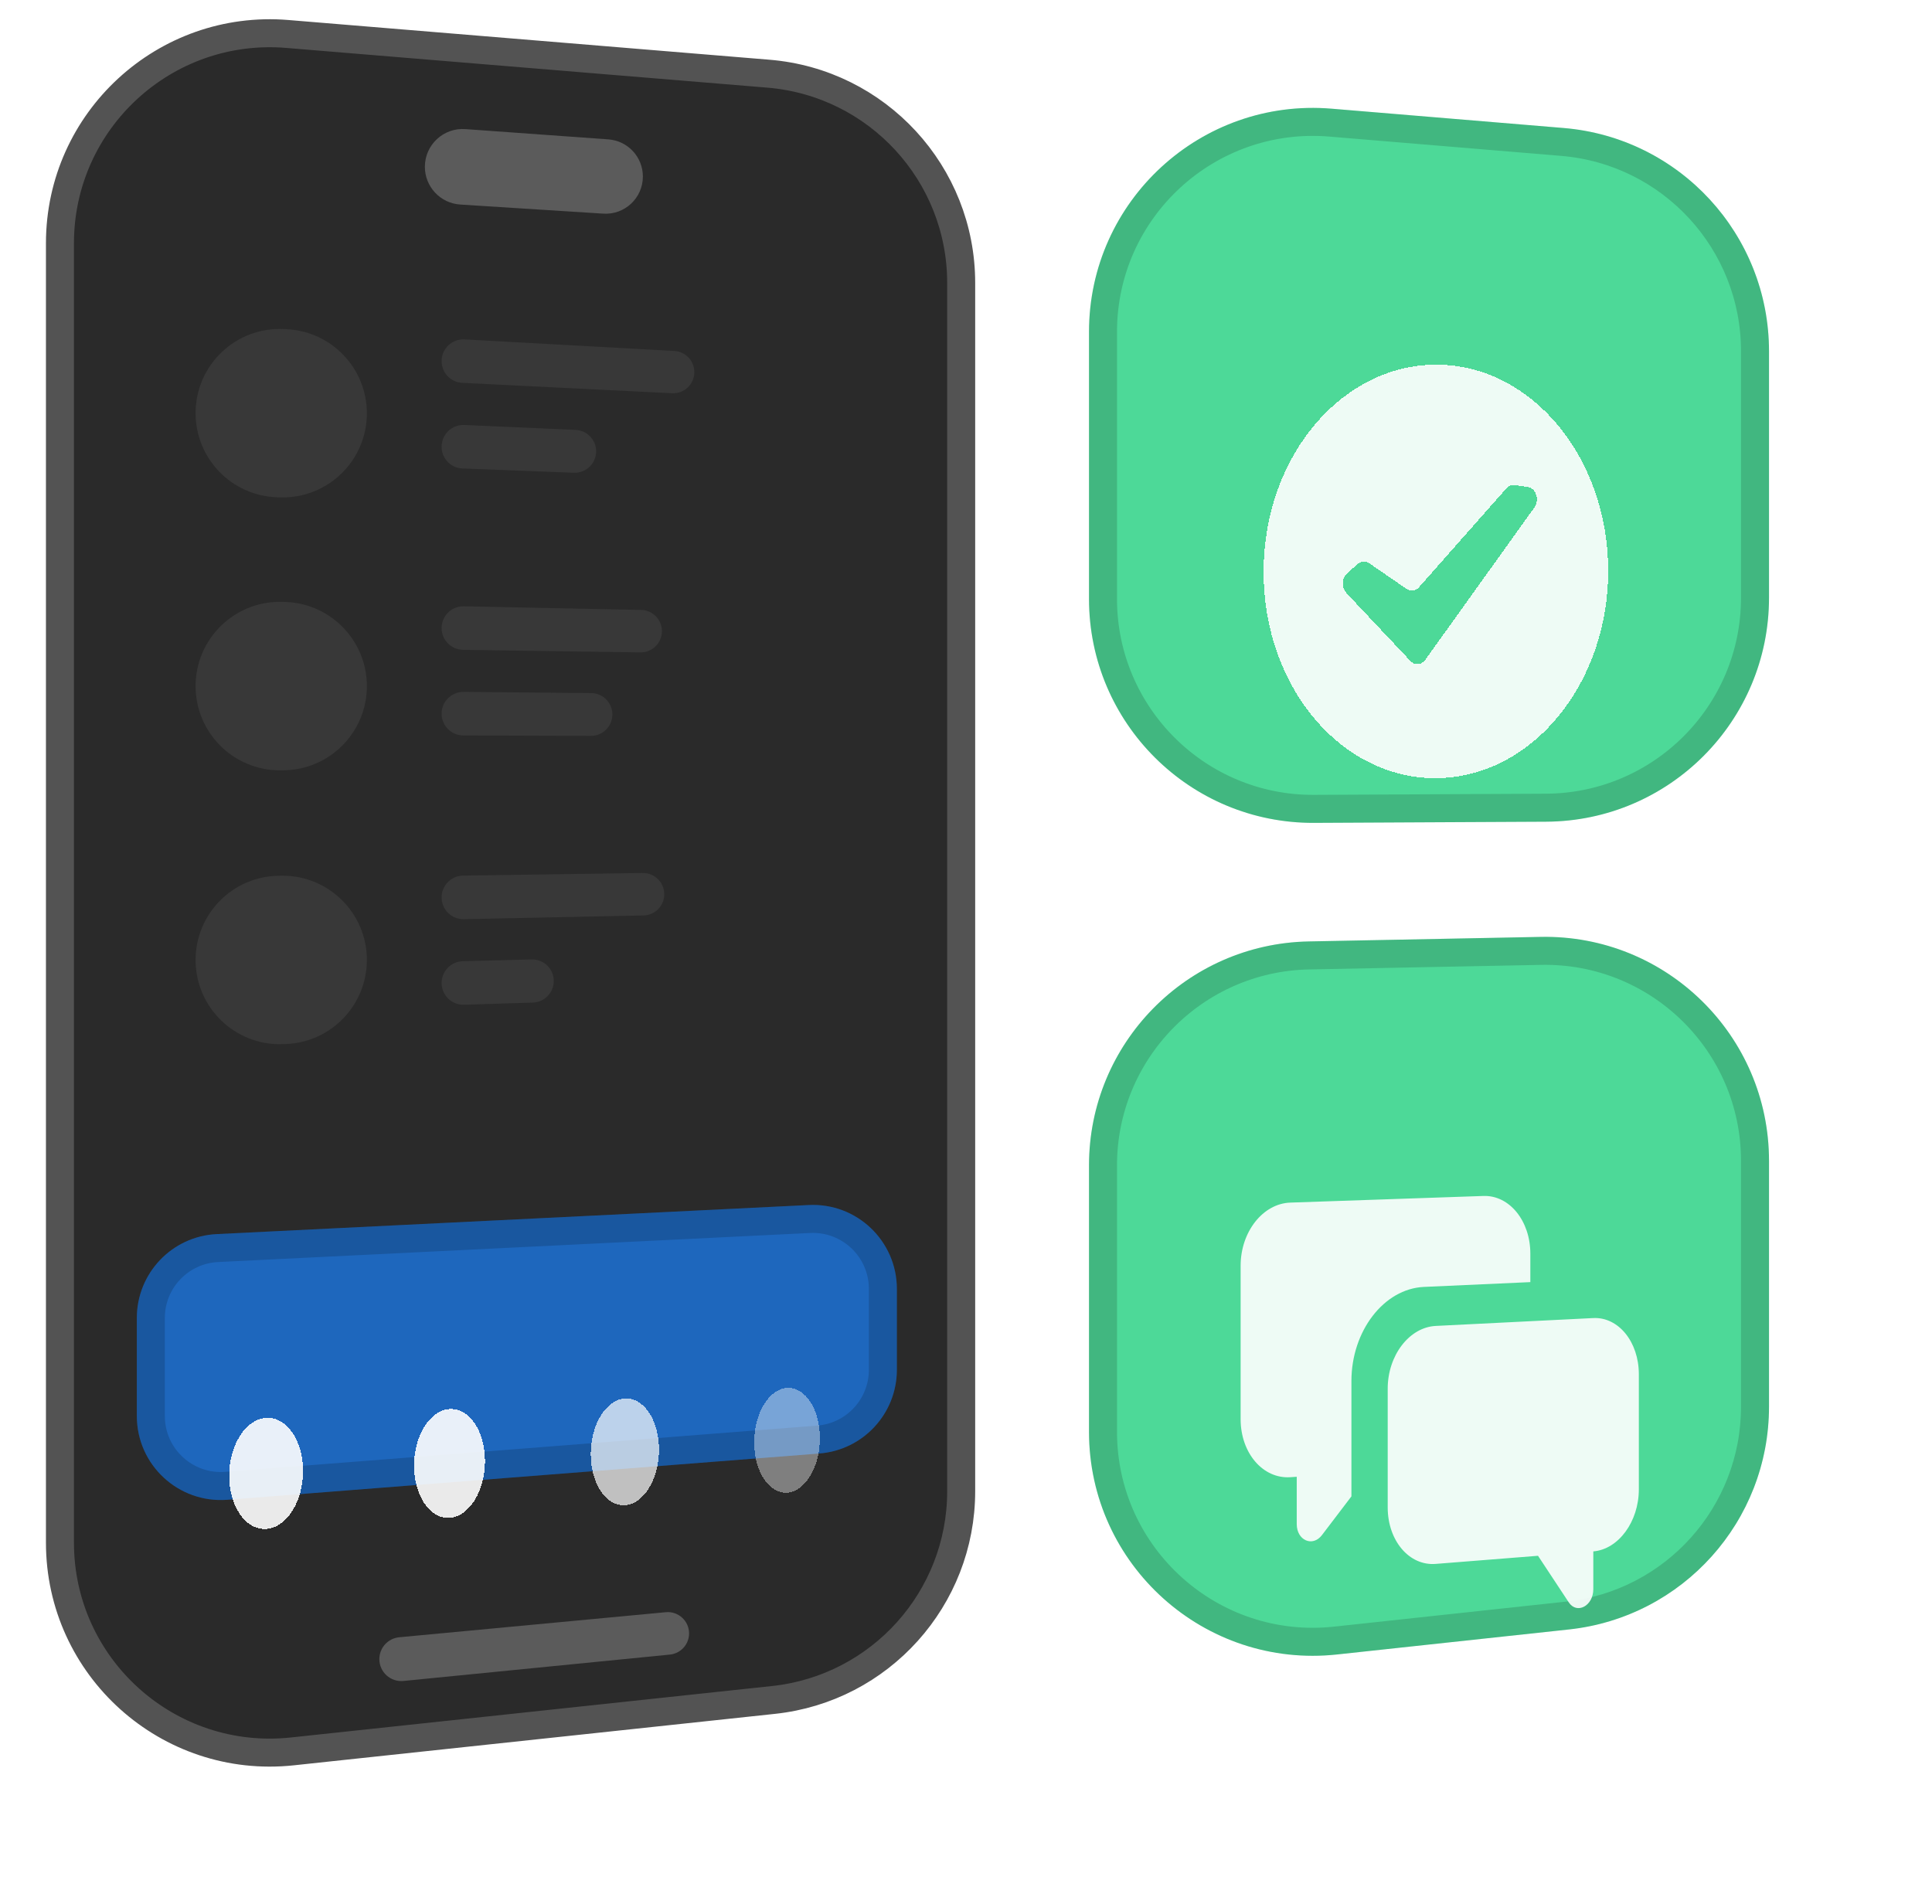 <svg width="69" height="68" viewBox="0 0 69 68" fill="none" xmlns="http://www.w3.org/2000/svg">
<g clip-path="url(#clip0_9425_24738)">
<path d="M34.328 53.261C34.328 57.094 31.437 60.311 27.625 60.718L10.439 62.556C6.006 63.03 2.141 59.557 2.141 55.099V8.688C2.141 4.302 5.888 0.852 10.258 1.213L27.445 2.632C31.334 2.953 34.328 6.203 34.328 10.106V53.261Z" fill="#2A2A2A" stroke="#535353"/>
<path opacity="0.77" fill-rule="evenodd" clip-rule="evenodd" d="M24.61 58.341C24.61 58.732 24.314 59.059 23.924 59.098L14.41 60.04C13.948 60.086 13.548 59.723 13.548 59.26C13.548 58.855 13.856 58.517 14.259 58.479L23.778 57.584C24.224 57.542 24.61 57.893 24.61 58.341Z" fill="#696969"/>
<path opacity="0.77" fill-rule="evenodd" clip-rule="evenodd" d="M22.96 6.304C22.96 7.072 22.312 7.68 21.546 7.631L16.439 7.306C15.728 7.261 15.174 6.671 15.174 5.958C15.174 5.174 15.839 4.554 16.622 4.611L21.726 4.978C22.421 5.028 22.96 5.607 22.96 6.304Z" fill="#696969"/>
<path fill-rule="evenodd" clip-rule="evenodd" d="M32.031 48.925C32.031 50.491 30.826 51.793 29.265 51.915L8.121 53.568C6.377 53.704 4.887 52.326 4.887 50.577V47.075C4.887 45.476 6.142 44.157 7.74 44.079L28.884 43.041C30.597 42.956 32.031 44.322 32.031 46.037V48.925Z" fill="#1B79E6" fill-opacity="0.78"/>
<path d="M31.531 48.925C31.531 50.23 30.527 51.315 29.226 51.417L8.082 53.069C6.629 53.183 5.387 52.034 5.387 50.577V47.075C5.387 45.742 6.433 44.644 7.764 44.578L28.909 43.54C30.336 43.47 31.531 44.608 31.531 46.037V48.925Z" stroke="black" stroke-opacity="0.16"/>
<g filter="url(#filter0_d_9425_24738)">
<path fill-rule="evenodd" clip-rule="evenodd" d="M10.824 48.543C10.824 49.635 10.237 50.559 9.51 50.611C8.782 50.662 8.184 49.811 8.184 48.711C8.184 47.61 8.777 46.684 9.51 46.643C10.242 46.601 10.824 47.452 10.824 48.544V48.543Z" fill="white" fill-opacity="0.9" shape-rendering="crispEdges"/>
</g>
<g filter="url(#filter1_d_9425_24738)">
<path fill-rule="evenodd" clip-rule="evenodd" d="M17.322 48.19C17.322 49.259 16.758 50.167 16.06 50.215C15.36 50.263 14.787 49.429 14.787 48.351C14.787 47.274 15.358 46.367 16.06 46.327C16.763 46.287 17.322 47.121 17.322 48.19Z" fill="white" fill-opacity="0.9" shape-rendering="crispEdges"/>
</g>
<g filter="url(#filter2_d_9425_24738)">
<path fill-rule="evenodd" clip-rule="evenodd" d="M23.536 47.78C23.536 48.829 22.993 49.716 22.322 49.763C21.65 49.809 21.098 48.992 21.098 47.934C21.098 46.877 21.647 45.989 22.322 45.95C22.996 45.91 23.536 46.731 23.536 47.78Z" fill="white" fill-opacity="0.7" shape-rendering="crispEdges"/>
</g>
<g filter="url(#filter3_d_9425_24738)">
<path fill-rule="evenodd" clip-rule="evenodd" d="M29.282 47.371C29.282 48.4 28.759 49.271 28.113 49.316C27.466 49.361 26.935 48.556 26.935 47.519C26.935 46.482 27.463 45.611 28.113 45.572C28.762 45.534 29.282 46.34 29.282 47.369V47.371Z" fill="white" fill-opacity="0.4" shape-rendering="crispEdges"/>
</g>
<path fill-rule="evenodd" clip-rule="evenodd" d="M63.179 21.349C63.179 25.752 59.622 29.327 55.22 29.349L46.933 29.391C42.499 29.413 38.893 25.825 38.893 21.391V11.854C38.893 7.174 42.893 3.493 47.557 3.882L55.844 4.572C59.99 4.917 63.179 8.383 63.179 12.544V21.349Z" fill="#1BCE7B" fill-opacity="0.78"/>
<path d="M62.679 21.349C62.679 25.477 59.345 28.828 55.218 28.849L46.931 28.891C42.774 28.912 39.393 25.548 39.393 21.391V11.854C39.393 7.466 43.143 4.016 47.515 4.38L55.802 5.07C59.689 5.394 62.679 8.643 62.679 12.544V21.349Z" stroke="black" stroke-opacity="0.16"/>
<path fill-rule="evenodd" clip-rule="evenodd" d="M63.179 50.246C63.179 54.332 60.1 57.761 56.038 58.2L47.751 59.094C43.021 59.605 38.893 55.899 38.893 51.141V41.625C38.893 37.268 42.38 33.712 46.736 33.626L55.022 33.464C59.501 33.376 63.179 36.982 63.179 41.462V50.246Z" fill="#1BCE7B" fill-opacity="0.78"/>
<path d="M62.679 50.246C62.679 54.077 59.793 57.292 55.984 57.703L47.698 58.597C43.263 59.076 39.393 55.601 39.393 51.141V41.625C39.393 37.54 42.662 34.206 46.745 34.126L55.032 33.963C59.231 33.881 62.679 37.262 62.679 41.462V50.246Z" stroke="black" stroke-opacity="0.16"/>
</g>
<g filter="url(#filter4_d_9425_24738)">
<path fill-rule="evenodd" clip-rule="evenodd" d="M51.412 23.791C54.77 23.695 57.436 20.382 57.436 16.39C57.436 12.399 54.77 9.101 51.412 9.027C47.974 8.952 45.128 12.267 45.128 16.431C45.128 20.595 47.974 23.89 51.41 23.793L51.412 23.791ZM48.084 17.177C47.906 16.988 47.919 16.651 48.111 16.48L48.484 16.147C48.606 16.038 48.77 16.027 48.901 16.117L50.237 17.037C50.38 17.136 50.56 17.11 50.68 16.974L53.803 13.439C53.881 13.351 53.99 13.307 54.096 13.324L54.568 13.396C54.858 13.439 54.992 13.858 54.8 14.125L50.905 19.564C50.769 19.754 50.528 19.776 50.373 19.61L48.083 17.178L48.084 17.177Z" fill="white" fill-opacity="0.9" shape-rendering="crispEdges"/>
</g>
<g filter="url(#filter5_d_9425_24738)">
<path d="M54.655 41.794V40.776C54.655 39.607 53.907 38.685 52.98 38.717L46.084 38.954C45.105 38.987 44.308 39.997 44.308 41.208V46.689C44.308 47.9 45.105 48.828 46.084 48.762L46.312 48.747V50.437C46.312 51.019 46.88 51.267 47.212 50.831L48.265 49.447V45.329C48.265 43.537 49.428 42.031 50.851 41.966L54.656 41.794H54.655Z" fill="white" fill-opacity="0.9"/>
<path d="M56.901 43.078L51.276 43.359C50.332 43.407 49.561 44.41 49.561 45.599V49.841C49.561 51.03 50.33 51.935 51.276 51.859L54.929 51.569L56.026 53.231C56.317 53.672 56.904 53.358 56.904 52.763V51.412C57.804 51.338 58.53 50.347 58.53 49.196V45.084C58.53 43.931 57.803 43.033 56.901 43.078Z" fill="white" fill-opacity="0.9"/>
</g>
<path opacity="0.77" fill-rule="evenodd" clip-rule="evenodd" d="M13.103 14.761C13.103 16.461 11.694 17.823 9.995 17.765L9.891 17.762C8.27 17.707 6.985 16.378 6.985 14.756C6.985 13.03 8.434 11.658 10.158 11.753L10.261 11.759C11.855 11.847 13.103 13.165 13.103 14.761ZM13.103 24.507C13.103 26.167 11.758 27.513 10.098 27.514L9.997 27.515C8.334 27.516 6.985 26.169 6.985 24.506C6.985 22.82 8.37 21.463 10.055 21.497L10.156 21.499C11.793 21.533 13.103 22.869 13.103 24.507ZM10.203 37.291C11.821 37.233 13.103 35.905 13.103 34.286C13.103 32.608 11.729 31.254 10.052 31.278L9.951 31.28C8.306 31.303 6.985 32.643 6.985 34.288C6.985 35.992 8.399 37.357 10.102 37.295L10.203 37.291ZM24.798 13.29C24.798 13.723 24.436 14.067 24.004 14.046L16.51 13.675C16.096 13.654 15.771 13.313 15.771 12.898C15.771 12.452 16.146 12.097 16.591 12.122L24.083 12.535C24.484 12.557 24.798 12.889 24.798 13.29ZM20.495 16.886C20.93 16.903 21.291 16.555 21.291 16.12C21.291 15.71 20.968 15.372 20.558 15.354L16.583 15.179C16.14 15.159 15.771 15.513 15.771 15.956C15.771 16.374 16.101 16.718 16.519 16.733L20.495 16.886ZM23.641 22.543C23.641 22.967 23.294 23.308 22.871 23.302L16.538 23.211C16.113 23.205 15.771 22.858 15.771 22.433C15.771 21.997 16.129 21.646 16.565 21.655L22.897 21.785C23.31 21.793 23.641 22.13 23.641 22.543ZM21.104 26.284C21.527 26.286 21.871 25.943 21.871 25.52C21.871 25.1 21.533 24.759 21.114 24.755L16.557 24.712C16.124 24.709 15.771 25.058 15.771 25.491C15.771 25.92 16.118 26.268 16.547 26.269L21.104 26.284ZM23.724 31.94C23.724 32.353 23.394 32.69 22.981 32.698L16.565 32.831C16.129 32.84 15.771 32.489 15.771 32.053C15.771 31.627 16.113 31.281 16.538 31.274L22.954 31.181C23.377 31.175 23.724 31.516 23.724 31.94ZM19.031 35.81C19.447 35.797 19.778 35.456 19.778 35.039C19.778 34.605 19.42 34.257 18.986 34.268L16.529 34.332C16.107 34.343 15.771 34.688 15.771 35.11C15.771 35.55 16.135 35.902 16.574 35.888L19.031 35.81Z" fill="#3C3C3C"/>
<defs>
<filter id="filter0_d_9425_24738" x="-1.816" y="40.641" width="22.64" height="23.971" filterUnits="userSpaceOnUse" color-interpolation-filters="sRGB">
<feFlood flood-opacity="0" result="BackgroundImageFix"/>
<feColorMatrix in="SourceAlpha" type="matrix" values="0 0 0 0 0 0 0 0 0 0 0 0 0 0 0 0 0 0 127 0" result="hardAlpha"/>
<feOffset dy="4"/>
<feGaussianBlur stdDeviation="5"/>
<feComposite in2="hardAlpha" operator="out"/>
<feColorMatrix type="matrix" values="0 0 0 0 0 0 0 0 0 0 0 0 0 0 0 0 0 0 0.05 0"/>
<feBlend mode="normal" in2="BackgroundImageFix" result="effect1_dropShadow_9425_24738"/>
<feBlend mode="normal" in="SourceGraphic" in2="effect1_dropShadow_9425_24738" result="shape"/>
</filter>
<filter id="filter1_d_9425_24738" x="4.787" y="40.325" width="22.535" height="23.891" filterUnits="userSpaceOnUse" color-interpolation-filters="sRGB">
<feFlood flood-opacity="0" result="BackgroundImageFix"/>
<feColorMatrix in="SourceAlpha" type="matrix" values="0 0 0 0 0 0 0 0 0 0 0 0 0 0 0 0 0 0 127 0" result="hardAlpha"/>
<feOffset dy="4"/>
<feGaussianBlur stdDeviation="5"/>
<feComposite in2="hardAlpha" operator="out"/>
<feColorMatrix type="matrix" values="0 0 0 0 0 0 0 0 0 0 0 0 0 0 0 0 0 0 0.05 0"/>
<feBlend mode="normal" in2="BackgroundImageFix" result="effect1_dropShadow_9425_24738"/>
<feBlend mode="normal" in="SourceGraphic" in2="effect1_dropShadow_9425_24738" result="shape"/>
</filter>
<filter id="filter2_d_9425_24738" x="11.098" y="39.948" width="22.438" height="23.816" filterUnits="userSpaceOnUse" color-interpolation-filters="sRGB">
<feFlood flood-opacity="0" result="BackgroundImageFix"/>
<feColorMatrix in="SourceAlpha" type="matrix" values="0 0 0 0 0 0 0 0 0 0 0 0 0 0 0 0 0 0 127 0" result="hardAlpha"/>
<feOffset dy="4"/>
<feGaussianBlur stdDeviation="5"/>
<feComposite in2="hardAlpha" operator="out"/>
<feColorMatrix type="matrix" values="0 0 0 0 0 0 0 0 0 0 0 0 0 0 0 0 0 0 0.05 0"/>
<feBlend mode="normal" in2="BackgroundImageFix" result="effect1_dropShadow_9425_24738"/>
<feBlend mode="normal" in="SourceGraphic" in2="effect1_dropShadow_9425_24738" result="shape"/>
</filter>
<filter id="filter3_d_9425_24738" x="16.935" y="39.571" width="22.348" height="23.747" filterUnits="userSpaceOnUse" color-interpolation-filters="sRGB">
<feFlood flood-opacity="0" result="BackgroundImageFix"/>
<feColorMatrix in="SourceAlpha" type="matrix" values="0 0 0 0 0 0 0 0 0 0 0 0 0 0 0 0 0 0 127 0" result="hardAlpha"/>
<feOffset dy="4"/>
<feGaussianBlur stdDeviation="5"/>
<feComposite in2="hardAlpha" operator="out"/>
<feColorMatrix type="matrix" values="0 0 0 0 0 0 0 0 0 0 0 0 0 0 0 0 0 0 0.05 0"/>
<feBlend mode="normal" in2="BackgroundImageFix" result="effect1_dropShadow_9425_24738"/>
<feBlend mode="normal" in="SourceGraphic" in2="effect1_dropShadow_9425_24738" result="shape"/>
</filter>
<filter id="filter4_d_9425_24738" x="35.128" y="3.026" width="32.308" height="34.769" filterUnits="userSpaceOnUse" color-interpolation-filters="sRGB">
<feFlood flood-opacity="0" result="BackgroundImageFix"/>
<feColorMatrix in="SourceAlpha" type="matrix" values="0 0 0 0 0 0 0 0 0 0 0 0 0 0 0 0 0 0 127 0" result="hardAlpha"/>
<feOffset dy="4"/>
<feGaussianBlur stdDeviation="5"/>
<feComposite in2="hardAlpha" operator="out"/>
<feColorMatrix type="matrix" values="0 0 0 0 0 0 0 0 0 0 0 0 0 0 0 0 0 0 0.05 0"/>
<feBlend mode="normal" in2="BackgroundImageFix" result="effect1_dropShadow_9425_24738"/>
<feBlend mode="normal" in="SourceGraphic" in2="effect1_dropShadow_9425_24738" result="shape"/>
</filter>
<filter id="filter5_d_9425_24738" x="34.308" y="32.716" width="34.222" height="34.722" filterUnits="userSpaceOnUse" color-interpolation-filters="sRGB">
<feFlood flood-opacity="0" result="BackgroundImageFix"/>
<feColorMatrix in="SourceAlpha" type="matrix" values="0 0 0 0 0 0 0 0 0 0 0 0 0 0 0 0 0 0 127 0" result="hardAlpha"/>
<feOffset dy="4"/>
<feGaussianBlur stdDeviation="5"/>
<feComposite in2="hardAlpha" operator="out"/>
<feColorMatrix type="matrix" values="0 0 0 0 0 0 0 0 0 0 0 0 0 0 0 0 0 0 0.05 0"/>
<feBlend mode="normal" in2="BackgroundImageFix" result="effect1_dropShadow_9425_24738"/>
<feBlend mode="normal" in="SourceGraphic" in2="effect1_dropShadow_9425_24738" result="shape"/>
</filter>
<clipPath id="clip0_9425_24738">
<rect width="61.538" height="64" fill="white" transform="translate(1.641)"/>
</clipPath>
</defs>
</svg>
